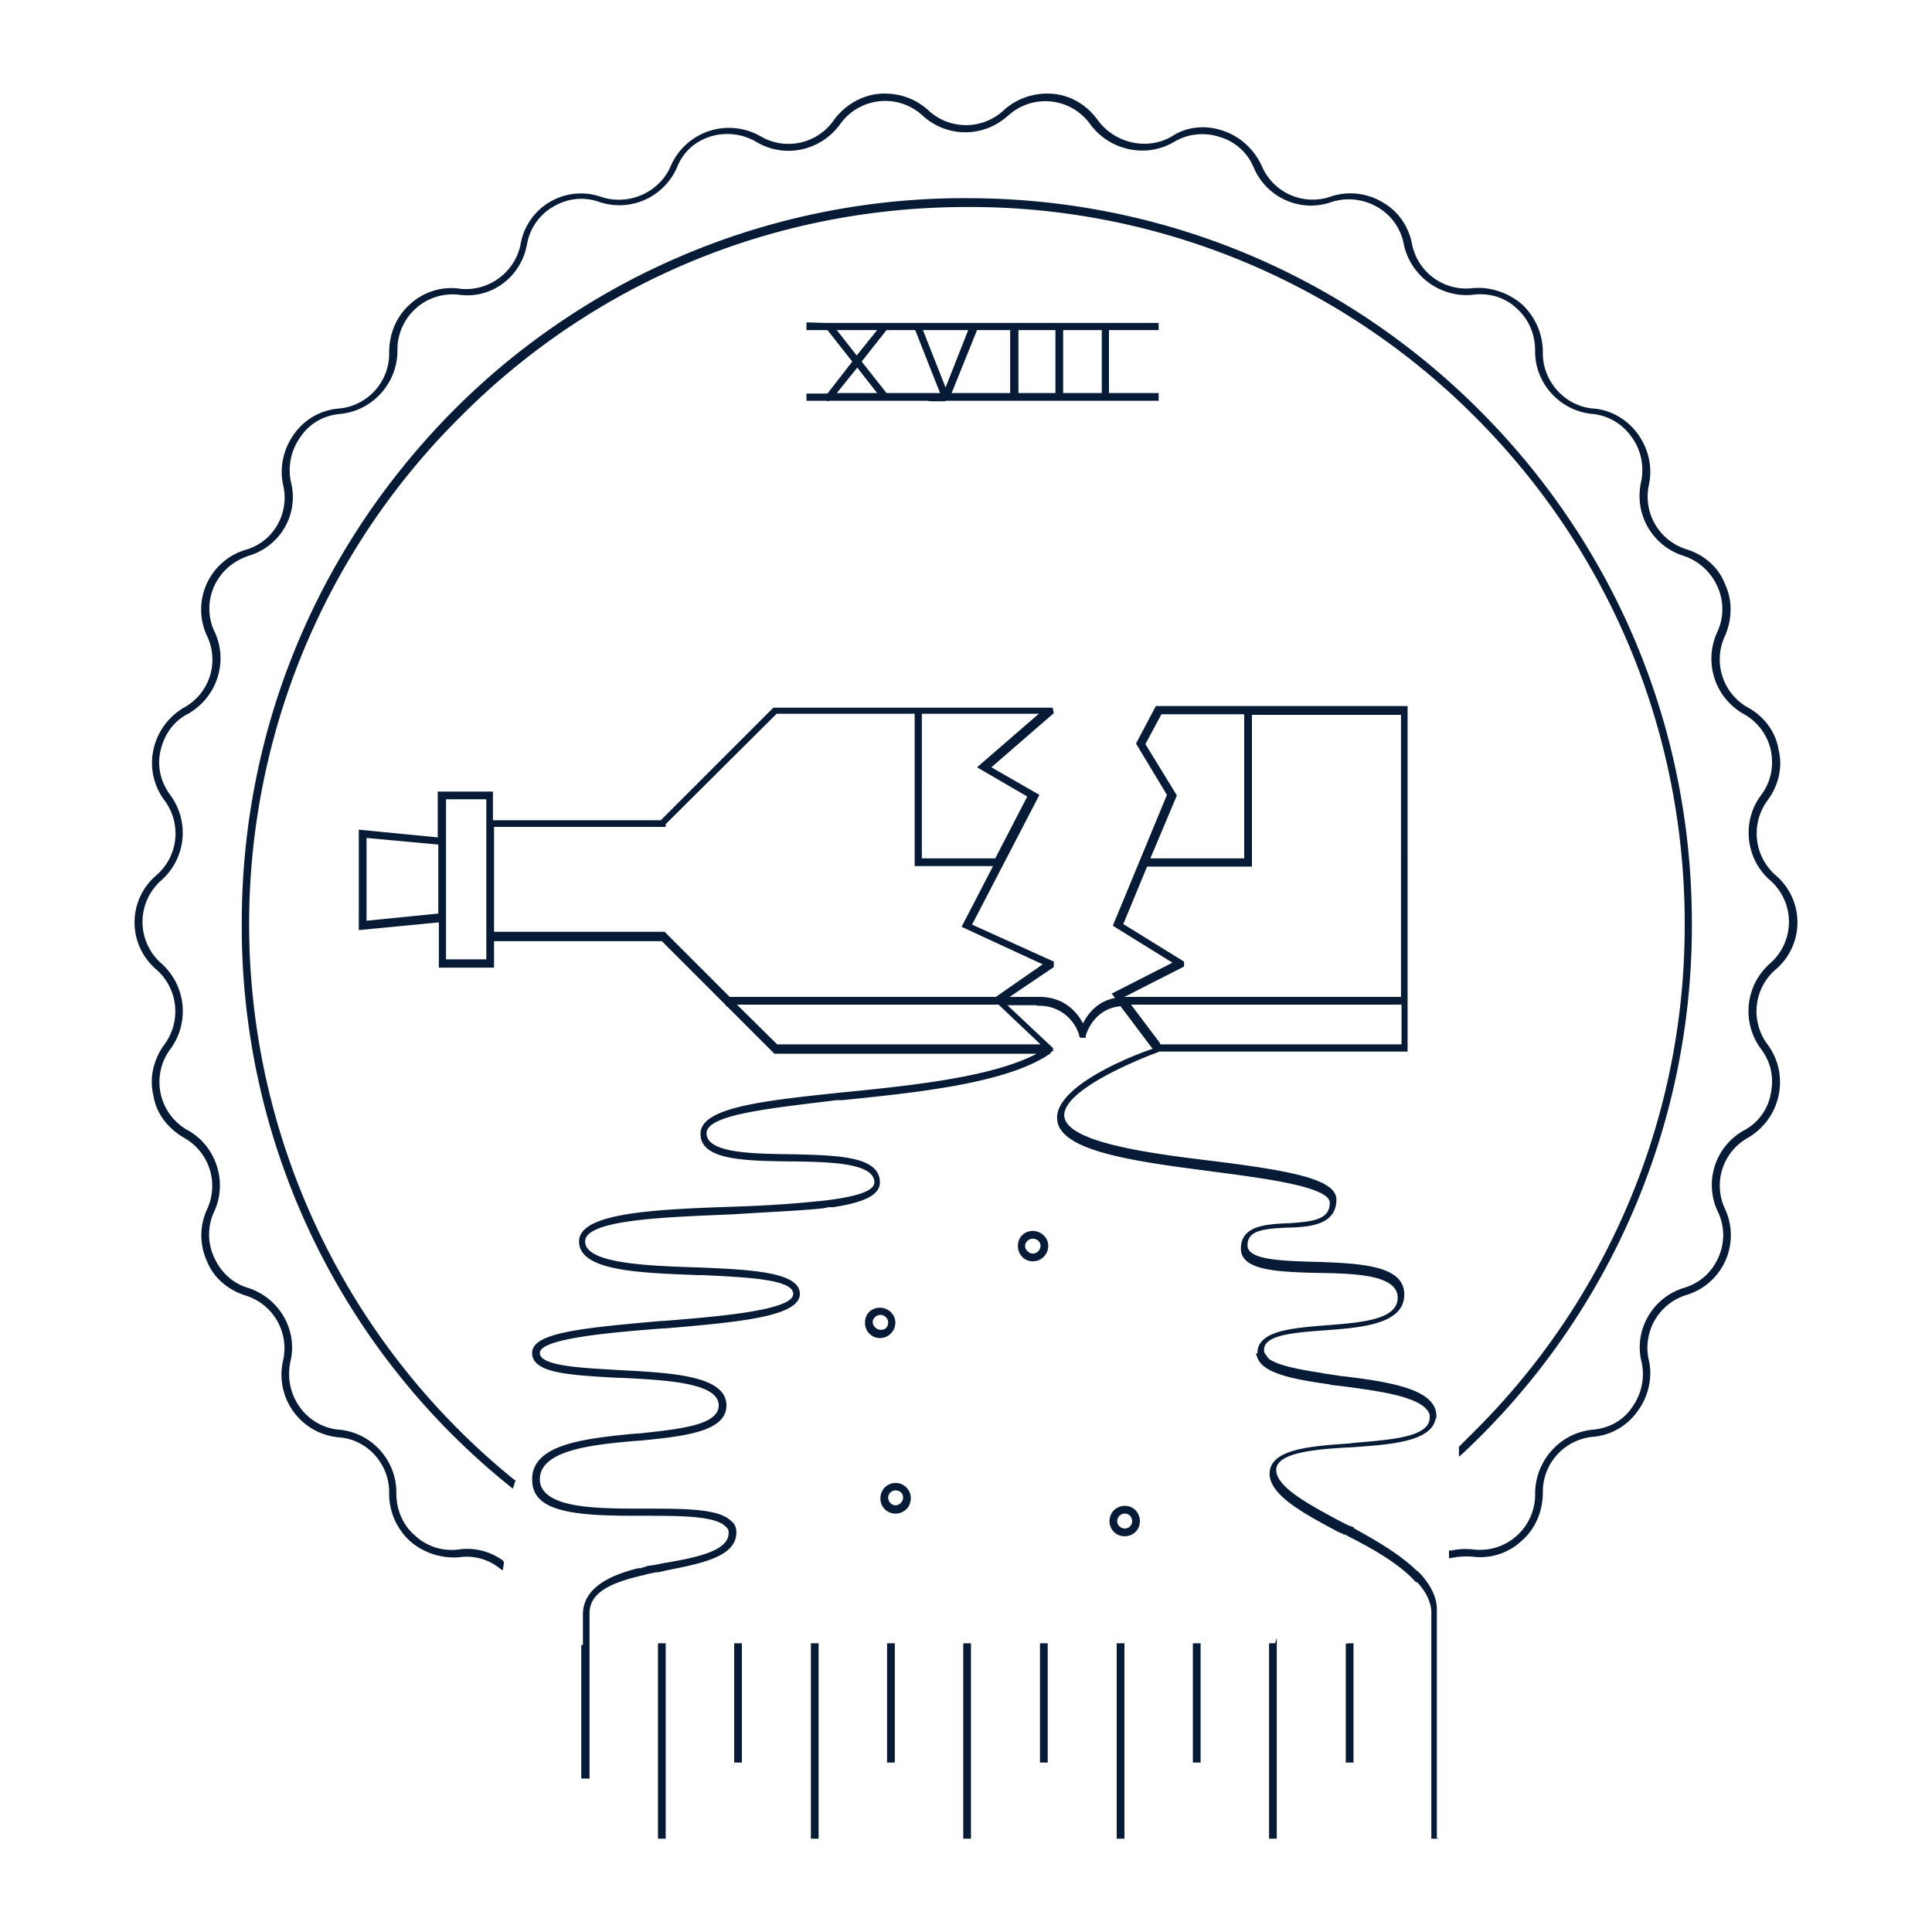 <svg xmlns="http://www.w3.org/2000/svg" width="350" height="350" viewBox="0.5 568.5 350 350"><path fill="#071B36" d="M261.1 901.6h-1.3v-41c0-1.7-.9-3.7-2.6-5.5l-.1.1-.4-.4c-2.8-3-7.3-5.6-11.4-7.7l-.4-.2-.7-.4h-.3l-.2-.2c-.3 0-.5-.2-.8-.3-6-3.2-12.4-6.6-12.4-10.5 0-4.4 7-5 14.4-5.5l.8-.1c6.7-.6 13.8-1 13.8-4.6v-.5c-1-3.3-9.3-4.3-16-5.2l-1.8-.2-.3-.1c-6.3-.9-12-1.9-13.1-4.8l-.3-.8h.3v-.1c0-4 6.2-4.5 12.3-5 6.5-.5 13.1-1 13.1-5 0-4.2-7.8-4.4-14.7-4.5-7-.2-13.7-.4-13.7-4.4 0-4.2 4.6-4.4 8.4-4.6h.3c4.5-.3 7.4-.7 7.4-3.7s-12.5-4.5-21.5-5.7c-13.7-1.8-27.9-3.6-27.9-9.7 0-6 14-11.4 17.3-12.5l-5.8-7.7c-5 .4-6.3 5.3-6.3 5.3v.4h-1l-.2-.3v-.2a7.5 7.5 0 0 0-7.3-5.3h-.4v-.1H183l8.3 7.8-.1.3.2.1-.5.3-.2.4v-.1c-7.7 5.3-23.7 7-37.6 8.4h-1c-12.1 1.5-23.6 2.6-23.6 6 0 3.6 8.3 3.7 15 3.8h.4c8.2.2 16 .3 16 5.1 0 2.2-2.6 3.6-8.5 4.5h-.8l-1 .2c-3.9.4-8.4.6-13.4.9l-3.2.2c-12.4.5-26.5 1-26.5 4.9 0 4 11.2 4.4 20.1 4.7h.3c9.5.4 18.5.8 18.5 4.8 0 4.1-11 5.1-23.8 6.2l-1.6.1c-9 .7-21.7 1.8-21.7 4.4 0 2.4 7.6 2.7 14.3 3.1 9.6.5 19.5 1 19.5 6.4 0 4.8-7.7 5.6-15.8 6.4h-.3c-8.3.7-17.7 1.7-17.7 7 0 1 .4 1.8 1 2.4 2.8 2.9 10.6 2.9 18.1 2.9 7.1 0 13.3 0 15.5 2.2.7.5 1 1.2 1 2.1 0 4.4-6.2 5.6-12.7 6.9l-1.3.3c-.7 0-1.2.2-1.9.3l-.4.1-.3.1c-5.8 1.3-9.8 3-10 6.7v30.2h-1.5v-24.2h.3V861c0-5 5.2-7.2 10-8.4h.5l.2-.1.4-.1.3-.1.2-.1 1.4-.2 2-.4h.1c5.8-1 11.3-2.2 11.3-5.4 0-.5-.1-.8-.6-1.2-1.9-1.9-8.3-1.9-14.5-1.9-7.9 0-16 0-19.1-3-1-1-1.4-2.2-1.4-3.6 0-6.4 9.5-7.4 18.8-8.3h.4c7.5-.8 14.6-1.5 14.6-5.1 0-4.1-9.5-4.6-17.9-5h-.5c-8.6-.5-15.4-.8-15.4-4.5 0-3.6 8.5-4.5 23.5-5.8h.3c9.9-.8 23.5-1.9 23.5-4.9 0-2.7-8.7-3-16.3-3.4h-.8c-10.6-.4-21.7-.7-21.7-6.1 0-5.2 13.6-5.8 28-6.3 6.5-.2 11.6-.6 15.4-1h.1c6.6-.7 10-1.8 10-3.4 0-3.6-8.4-3.7-15-3.8h-.5c-8.3-.1-16-.3-16-5 0-4.8 11.4-6 25.7-7.5 12.1-1.2 27-2.7 35.2-7h-47.5l-8.6-8.6h-.2v-.2L120.4 739H90v4.8H80v-8.2L65.5 737v-18.2l14.3 1.4v-8.3h10v5.2h30.4l20.4-20.4h50.6l.2 1-11.3 9.8 8.7 5-12.2 23.5 14.8 6.7v1l-8 5.4h5.4c4.6 0 6.9 2.9 7.9 4.8.8-1.6 2.5-4 5.8-4.6l-.6-.8 11-5.6-10.8-6.7 9.8-23.7-5.6-9.3 3.6-6.8h45.6V759h-45l-.2.1c-8.2 3.1-17 7.7-17 11.4 0 5 16 7 26.7 8.3 13.6 1.7 22.6 3.2 22.6 7 0 4.7-5 5-9 5.1-4.5.2-7.1.6-7.1 3.2 0 2.7 6.3 2.8 12.3 3h.5c7.6.3 15.6.6 15.6 5.9 0 5.4-7.7 6-14.4 6.5-5.4.4-11 .8-11 3.5 0 .3 0 .6.3.9l.5.7c1.7 1.3 5.6 2 9.5 2.6h.1l.3.1 3.4.5h.1c8.3 1 16.8 2.3 17 7v.7l-.1-.1c-.7 4.3-8.2 4.8-15.4 5.3-6.1.3-13.5.9-13.5 4.1 0 3.1 6 6.3 11.8 9.4l1.4.7h.1l.2.1.6.2-.1.1.5.3c4 2.2 8 4.6 10.8 7.3l.4.3.6.6c1.7 2 2.7 3.9 2.8 6v41.7h.2zm-50.4-143.9h43.7v-7.2h-49l5.2 6.9.1.3zm-69.4 0H189l-7.6-7.2H134l7.3 7.2zm63-8.6h50V698h-27v27.5h-19l-4.3 10.4 11 6.8v.9l-10.8 5.5v.1zm-24.4 0h.8-.1.3l8.5-5.9-14.7-6.8 5.7-11h-14.2v-27.6h-25l-20.1 20v.5H90v19h30.9l11.8 11.8h47.2zm-98.6-6.8h7.3v-29h-7.3v29zm-14.4-22v15l13-1.3v-12.5l-13-1.2zm142 3.7h17v-26.1h-15l-2.9 5.4 5.7 9.3-4.8 11.4zm-41.3 0h13.2l5.8-11.2-9.1-5.3 11.2-9.7h-21.2V724zm64.2 177.6h-1.4v-35.4h1.1l.3-1v36.4zm-27.6 0h-1.4v-35.4h1.4v35.4zm-27.7 0H175v-35.4h1.4v35.4zm-27.7 0h-1.4v-35.4h1.4v35.4zm-27.7 0h-1.4v-35.4h1.4v35.4zm124.6-13.8h-1.4v-21.5l.5-.1h.9v21.6zm-27.7 0h-1.4v-21.6h1.4v21.6zm-27.7 0h-1.4v-21.6h1.4v21.6zm-27.7 0h-1.4v-21.6h1.4v21.6zm-27.7 0h-1.4v-21.6h1.4v21.6zM91.6 853l-.6-.4a9.5 9.5 0 0 0-7.2-2c-3.3.3-6.6-.8-9-2.9A11.6 11.6 0 0 1 71 839c.1-5.2-3.9-9.7-9-10.1a11.4 11.4 0 0 1-10.2-14 10 10 0 0 0-6.8-11.7c-3.2-1-5.8-3.2-7-6.2a11.3 11.3 0 0 1 0-9.4 10 10 0 0 0-4.2-13c-2.9-1.7-5-4.4-5.5-7.6-.8-3.2 0-6.6 2-9.3a10.1 10.1 0 0 0-1.4-13.5 11.2 11.2 0 0 1 0-17.2 10 10 0 0 0 1.4-13.5c-2-2.7-2.7-6-2-9.2.7-3.3 2.8-6 5.5-7.6a9.9 9.9 0 0 0 4.2-13 11.3 11.3 0 0 1 7-15.6c5-1.4 8-6.6 6.8-11.7-.7-3.2 0-6.5 2-9.3a11 11 0 0 1 8.2-4.6 10 10 0 0 0 9-10.2c0-3.3 1.3-6.5 3.8-8.7a11 11 0 0 1 9-2.8c5.2.6 10-3 11-8a11.1 11.1 0 0 1 14.7-8.6c5 1.6 10.5-.9 12.5-5.6a11.5 11.5 0 0 1 16.3-5.4 10 10 0 0 0 13.3-3c2-2.7 5-4.4 8.1-4.7 3.4-.3 6.6.8 9 3a10 10 0 0 0 13.6 0c2.4-2.2 5.7-3.3 9-3 3.2.3 6.1 2 8.1 4.8 3.1 4.2 9 5.5 13.4 2.9 2.7-1.8 6.2-2.1 9.3-1 3 1 5.6 3.3 7 6.4a10 10 0 0 0 12.5 5.5c3-1 6.4-.7 9.3 1 3 1.7 4.8 4.5 5.4 7.6a10 10 0 0 0 11 8c3.1-.3 6.5.8 9 3 2.4 2.3 3.7 5.4 3.7 8.6-.1 5.2 3.9 9.7 9 10.2 3.3.2 6.3 2 8.2 4.6 2 2.8 2.7 6.1 2 9.3A10 10 0 0 0 306 668c3.2 1 5.8 3.2 7 6.3 1.4 3 1.3 6.4 0 9.4a10 10 0 0 0 4.2 13c2.9 1.6 5 4.4 5.5 7.6.8 3.2 0 6.5-2 9.2a10.1 10.1 0 0 0 1.4 13.5 11.2 11.2 0 0 1 0 17.2 10 10 0 0 0-1.4 13.5c2 2.7 2.7 6 2 9.3-.7 3.3-2.8 6-5.5 7.6a9.9 9.9 0 0 0-4.2 12.9 11.3 11.3 0 0 1-7 15.6 10 10 0 0 0-6.8 11.8c.7 3 0 6.5-2 9.2a11 11 0 0 1-8.2 4.7 10 10 0 0 0-9 10.1c0 3.3-1.3 6.5-3.8 8.7a11 11 0 0 1-9 2.9c-1.2-.1-2.5 0-3.6.2l-.6.1v-1.4h.4a12 12 0 0 1 4-.2 10 10 0 0 0 11.2-10.1c0-6 4.6-11.1 10.5-11.6 3-.3 5.5-1.7 7.1-4.1 1.7-2.4 2.3-5.3 1.7-8.1-1.5-5.8 2-11.8 7.7-13.5 2.9-.9 5-2.8 6.2-5.5a9.8 9.8 0 0 0-.1-8.3 11.3 11.3 0 0 1 4.7-14.7 9.4 9.4 0 0 0 4.9-6.7c.6-3 0-5.7-1.8-8.1a11.5 11.5 0 0 1 1.7-15.5 10 10 0 0 0 0-15c-4.5-3.9-5.2-10.7-1.7-15.4 1.8-2.4 2.4-5.2 1.8-8.2a10 10 0 0 0-5-6.6 11.5 11.5 0 0 1-4.7-14.8 9.8 9.8 0 0 0 0-8.3 10.2 10.2 0 0 0-6.1-5.5c-5.7-1.8-9-7.6-7.7-13.4.6-2.8 0-5.8-1.7-8.1a9.8 9.8 0 0 0-7-4.2c-6-.5-10.6-5.6-10.5-11.5 0-3-1.2-5.7-3.3-7.6-2.1-2-5-2.9-8-2.5-5.8.6-11.3-3.4-12.5-9.2a9.8 9.8 0 0 0-4.8-6.7 10.3 10.3 0 0 0-8.3-.9c-5.6 2-11.8-.8-14.1-6.3a9.5 9.5 0 0 0-6.2-5.5 10 10 0 0 0-8.2.9c-5 3-11.7 1.6-15.2-3.2a10 10 0 0 0-14.7-1.7l-.6.5a11.4 11.4 0 0 1-15.1-.4 10 10 0 0 0-14.9 1.6c-3.5 4.8-10 6.3-15.2 3.2a10.4 10.4 0 0 0-8.2-1c-2.9.9-5 2.8-6.1 5.5a11.4 11.4 0 0 1-14.1 6.4c-2.8-1-5.7-.7-8.3.8a9.8 9.8 0 0 0-4.8 6.7c-1 6-6.4 10.1-12.3 9.3A10 10 0 0 0 72.5 632c0 6-4.6 11-10.5 11.5-3 .3-5.5 1.8-7.1 4.2a10.3 10.3 0 0 0-1.7 8.1c1.5 5.8-1.9 11.7-7.7 13.4-2.9 1-5 2.9-6.2 5.5a9.8 9.8 0 0 0 .1 8.3c2.5 5.4.4 11.8-4.8 14.8-2.6 1.3-4.3 3.7-5 6.6s0 5.8 1.8 8.2a11.5 11.5 0 0 1-1.7 15.4 10 10 0 0 0 0 15c4.5 4 5.2 10.7 1.7 15.5a10 10 0 0 0 3.2 14.8c5 2.8 7.2 9.3 4.7 14.7a9.8 9.8 0 0 0 0 8.3c1.2 2.7 3.4 4.7 6.1 5.5 5.7 1.8 9.1 7.7 7.7 13.4-.6 2.9 0 5.8 1.7 8.2a9.8 9.8 0 0 0 7.1 4.1c6 .5 10.5 5.7 10.4 11.5 0 3 1.2 5.8 3.3 7.6 2.1 2 5 3 8 2.6a11 11 0 0 1 8 2l.2.3-.2 1.4zm112.7-6.2a2.7 2.7 0 0 1-2.8-2.7c0-1.6 1.2-2.8 2.8-2.8 1.5 0 2.7 1.2 2.7 2.8 0 1.5-1.2 2.7-2.7 2.7zm0-4.1c-.8 0-1.4.6-1.4 1.4 0 .7.6 1.3 1.4 1.3.7 0 1.3-.6 1.3-1.3 0-.8-.6-1.4-1.3-1.4zm-41.6 0a2.7 2.7 0 0 1-2.7-2.8 2.7 2.7 0 0 1 5.5 0c0 1.6-1.2 2.8-2.8 2.8zm0-4.2c-.7 0-1.3.6-1.3 1.3s.6 1.4 1.3 1.4 1.4-.6 1.4-1.4-.6-1.3-1.4-1.3zm-69.3-.3l-.6-.5a130 130 0 0 1-48.5-102c0-35.1 13.7-68 38.4-92.9a130.5 130.5 0 0 1 93-38.4c35 0 68 13.6 92.8 38.4 24.9 24.9 38.5 57.9 38.5 93a130.7 130.7 0 0 1-41.5 96l-.7.6v-1.8l2.8-2.8a129.1 129.1 0 0 0 38.1-92c0-34.6-13.5-67.3-38-91.8a129.1 129.1 0 0 0-92-38c-34.8 0-67.4 13.5-91.8 38a129.5 129.5 0 0 0 9.8 192.6l.2.1-.5 1.5zm66.5-27.3c-1.5 0-2.7-1.2-2.7-2.8s1.2-2.7 2.7-2.7 2.8 1.2 2.8 2.7-1.2 2.8-2.8 2.8zm.1-4.2c-.7 0-1.4.6-1.4 1.3s.7 1.4 1.4 1.4c.4 0 .6 0 1-.3.2-.2.4-.6.4-1 0-.8-.7-1.4-1.4-1.4zm27.6-9.7c-1.5 0-2.7-1.2-2.7-2.8s1.2-2.7 2.7-2.7 2.8 1.2 2.8 2.7-1.2 2.8-2.8 2.8zm0-4.1c-.7 0-1.4.6-1.4 1.3s.7 1.4 1.4 1.4 1.4-.6 1.4-1.4-.7-1.3-1.4-1.3zm-37-151.7l-.5-.1h-3.5v-1.3H150.4l4.5-5.8-4.5-5.7h-3.8v-1.4l3.3.1h60.5v1.3h-9v11.4h9v1.4h-38.6v.2-.1h-2.6l-.9-.1h-17.7zm42.5-1.5h7v-11.4h-7v11.4zm-8.2 0h6.8v-11.4H185v11.4zm-12 0h10.6v-11.4h-6l-4.6 11.4zm-2.1 0l-4.5-11.4h-5.2l-4.5 5.7 4.5 5.7h9.7zm-11.4 0l-3.6-4.6-3.7 4.6h7.3zm8.3-11.4l4.1 10.4 4.1-10.4h-8.2zm-15.6 0l3.6 4.6 3.7-4.6H152z"/></svg>